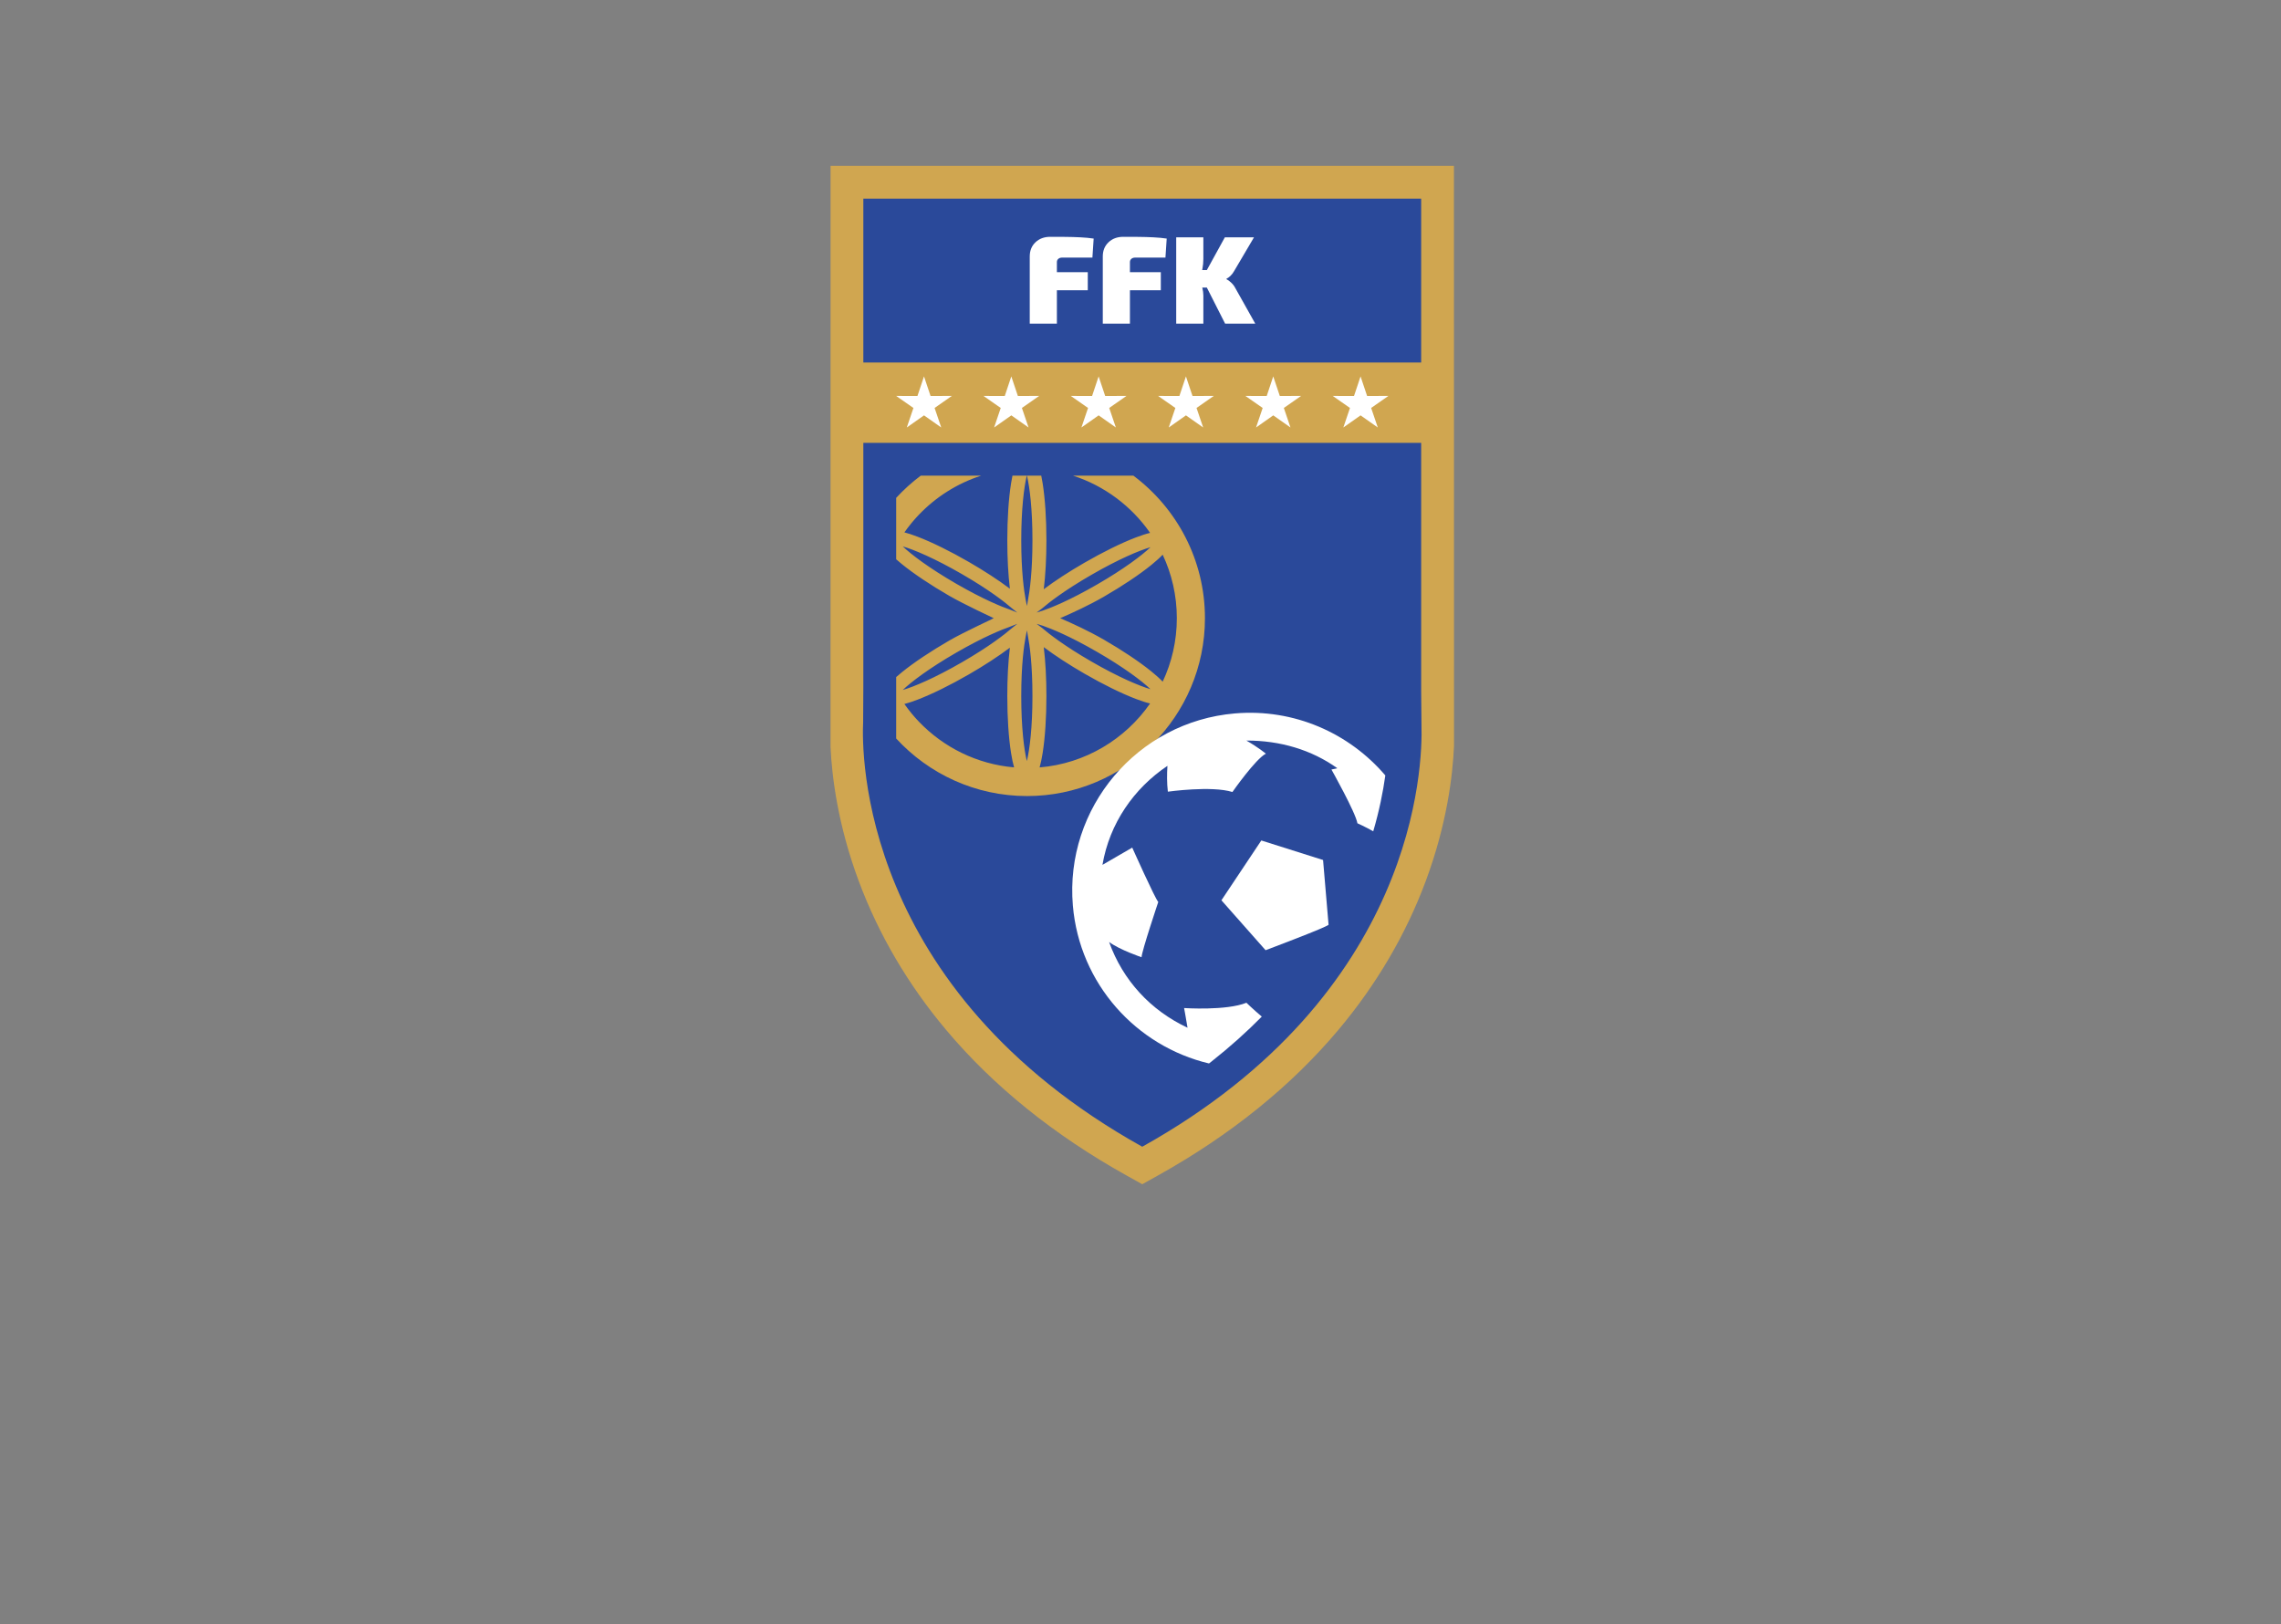 <?xml version="1.0" encoding="UTF-8" standalone="no"?>
<svg
   xmlns:dc="http://purl.org/dc/elements/1.1/"
   xmlns:cc="http://creativecommons.org/ns#"
   xmlns:rdf="http://www.w3.org/1999/02/22-rdf-syntax-ns#"
   xmlns:svg="http://www.w3.org/2000/svg"
   xmlns="http://www.w3.org/2000/svg"
   xmlns:sodipodi="http://sodipodi.sourceforge.net/DTD/sodipodi-0.dtd"
   xmlns:inkscape="http://www.inkscape.org/namespaces/inkscape"
   version="1.1"
   id="svg2"
   xml:space="preserve"
   width="1608.32"
   height="1145.197"
   viewBox="0 0 1608.32 1145.197"
   sodipodi:docname="FFK_NA_cmyk.ai"><rect x="0" y="0" width="1608.32" height="1145.197" fill="#808080" stroke="none"/><defs
     id="defs6"><clipPath
       clipPathUnits="userSpaceOnUse"
       id="clipPath18"><path
         d="M 0,858.898 H 1206.236 V 0 H 0 Z"
         id="path16" /></clipPath></defs><sodipodi:namedview
     pagecolor="#ffffff"
     bordercolor="#666666"
     borderopacity="1"
     objecttolerance="10"
     gridtolerance="10"
     guidetolerance="10"
     inkscape:pageopacity="0"
     inkscape:pageshadow="2"
     inkscape:window-width="640"
     inkscape:window-height="480"
     id="namedview4" /><g
     id="g10"
     inkscape:groupmode="layer"
     inkscape:label="FFK_NA_cmyk"
     transform="matrix(1.333,0,0,-1.333,0,1145.197)"><g
       id="g12"><g
         id="g14"
         clip-path="url(#clipPath18)"><g
           id="g20"
           transform="translate(756.395,476.745)"><path
             d="M 0,0 V 278.664 H -302.067 V 0 c -0.241,-2.95 -2.518,-36.536 14.052,-81.043 9.955,-26.74 24.699,-51.842 43.822,-74.607 23.857,-28.4 54.626,-53.213 91.454,-73.752 l 1.706,-0.952 1.705,0.952 c 36.828,20.539 67.598,45.352 91.454,73.752 19.123,22.765 33.867,47.867 43.822,74.607 C 2.519,-36.536 0.241,-2.95 0,0"
             style="fill:#2a499a;fill-opacity:1;fill-rule:nonzero;stroke:none"
             id="path22" /></g><g
           id="g24"
           transform="translate(604.195,252.523)"><path
             d="m 0,0 c -149.631,83.448 -148.401,208.902 -147.635,224.57 l 0.102,18.398 v 129.37 H 147.533 V 240.845 l 0.165,-17.865 C 148.35,201.845 145.404,81.091 0,0 M -147.533,501.51 H 0 147.533 v -86.693 h -295.066 z m 312.396,17.33 h -329.726 l -0.021,-307.38 c 0.72,-15.616 3.834,-41.148 14.941,-70.981 10.508,-28.227 26.05,-54.698 46.194,-78.677 24.94,-29.692 57.007,-55.576 95.308,-76.937 L 0,-19.842 l 8.441,4.707 c 38.301,21.361 70.367,47.245 95.308,76.937 20.143,23.979 35.685,50.45 46.194,78.677 11.233,30.173 14.29,55.941 14.964,71.506 z"
             style="fill:#d0a650;fill-opacity:1;fill-rule:nonzero;stroke:none"
             id="path26" /></g><g
           id="g28"
           transform="translate(544.051,632.988)"><path
             d="m 0,0 -9.108,6.405 -9.105,-6.409 3.505,10.328 -9.138,6.371 11.275,-0.025 3.458,10.345 3.467,-10.341 11.271,0.026 -9.133,-6.371 z"
             style="fill:#ffffff;fill-opacity:1;fill-rule:nonzero;stroke:none"
             id="path30" /></g><g
           id="g32"
           transform="translate(636.418,632.988)"><path
             d="m 0,0 -9.108,6.405 -9.105,-6.409 3.504,10.328 -9.138,6.371 11.276,-0.025 3.458,10.345 3.467,-10.341 11.271,0.026 -9.134,-6.371 z"
             style="fill:#ffffff;fill-opacity:1;fill-rule:nonzero;stroke:none"
             id="path34" /></g><g
           id="g36"
           transform="translate(497.868,632.988)"><path
             d="m 0,0 -9.109,6.405 -9.104,-6.409 3.505,10.328 -9.139,6.371 11.276,-0.025 3.458,10.345 3.467,-10.341 11.271,0.026 -9.134,-6.371 z"
             style="fill:#ffffff;fill-opacity:1;fill-rule:nonzero;stroke:none"
             id="path38" /></g><g
           id="g40"
           transform="translate(682.601,632.988)"><path
             d="m 0,0 -9.108,6.405 -9.104,-6.409 3.504,10.328 -9.138,6.371 11.276,-0.025 3.458,10.345 3.466,-10.341 11.272,0.026 -9.134,-6.371 z"
             style="fill:#ffffff;fill-opacity:1;fill-rule:nonzero;stroke:none"
             id="path42" /></g><g
           id="g44"
           transform="translate(728.784,632.988)"><path
             d="m 0,0 -9.108,6.405 -9.105,-6.409 3.505,10.328 -9.138,6.371 11.276,-0.025 3.458,10.345 3.466,-10.341 11.271,0.026 -9.133,-6.371 z"
             style="fill:#ffffff;fill-opacity:1;fill-rule:nonzero;stroke:none"
             id="path46" /></g><g
           id="g48"
           transform="translate(590.234,632.988)"><path
             d="m 0,0 -9.108,6.405 -9.105,-6.409 3.505,10.328 -9.138,6.371 11.275,-0.025 3.458,10.345 3.467,-10.341 11.271,0.026 -9.134,-6.371 z"
             style="fill:#ffffff;fill-opacity:1;fill-rule:nonzero;stroke:none"
             id="path50" /></g><g
           id="g52"
           transform="translate(580.261,549.907)"><path
             d="m 0,0 c -14.584,-8.42 -24.201,-12.252 -28.697,-13.805 l -3.246,-0.991 2.793,2.081 0.006,-0.003 c 3.57,3.083 11.693,9.48 26.183,17.845 14.284,8.248 25.224,12.868 31.253,14.626 C 23.756,15.411 14.286,8.248 0,0 m 34.743,15.786 c 4.796,-10.203 7.482,-21.585 7.482,-33.584 0,-11.999 -2.686,-23.381 -7.482,-33.584 -1.49,1.584 -3.445,3.354 -5.951,5.387 -6.357,5.155 -15.271,11.12 -25.1,16.795 -7.922,4.574 -16.412,8.487 -23.171,11.402 6.759,2.915 15.249,6.828 23.171,11.402 9.829,5.675 18.743,11.64 25.1,16.795 2.506,2.033 4.461,3.803 5.951,5.387 M -2.961,-40.723 c -14.49,8.365 -22.613,14.762 -26.183,17.845 l -0.006,-0.003 -2.793,2.081 3.246,-0.991 c 4.496,-1.553 14.113,-5.385 28.697,-13.805 14.286,-8.247 23.756,-15.411 28.292,-19.753 -6.029,1.758 -16.969,6.378 -31.253,14.626 m -27.401,-56.013 c 0.594,2.036 1.124,4.526 1.612,7.59 1.286,8.081 1.994,18.783 1.994,30.134 0,9.483 -0.484,18.41 -1.402,25.892 5.985,-4.491 13.4,-9.319 21.505,-13.999 9.83,-5.675 19.452,-10.413 27.094,-13.339 3.016,-1.155 5.524,-1.962 7.64,-2.461 -13.133,-18.883 -34.262,-31.803 -58.443,-33.817 m -6.739,3.346 c -1.492,6.099 -2.961,17.883 -2.961,34.378 0,16.629 1.46,26.839 2.347,31.512 l -0.003,0.002 0.071,0.35 c 0.068,0.351 0.133,0.672 0.192,0.953 l 0.396,1.959 0.545,-3.125 c 0.906,-4.719 2.373,-14.938 2.373,-31.651 0,-16.495 -1.468,-28.279 -2.96,-34.378 m -8.821,80.074 c -4.463,1.554 -14.059,5.392 -28.529,13.746 -14.285,8.247 -23.755,15.411 -28.291,19.753 6.029,-1.759 16.969,-6.379 31.252,-14.625 14.56,-8.406 22.685,-14.812 26.287,-17.936 l 3.028,-2.432 z m 0.719,-9.902 c -3.602,-3.124 -11.727,-9.53 -26.287,-17.935 -14.283,-8.247 -25.223,-12.867 -31.252,-14.626 4.536,4.342 14.006,11.506 28.291,19.753 14.47,8.355 24.066,12.192 28.529,13.746 l 3.747,1.494 z m -48.993,-49.325 c -0.076,0.08 -0.153,0.16 -0.229,0.24 -0.327,0.344 -0.649,0.692 -0.97,1.041 -0.197,0.216 -0.393,0.433 -0.587,0.652 -0.223,0.247 -0.444,0.496 -0.664,0.746 -0.342,0.393 -0.681,0.79 -1.016,1.19 -0.083,0.098 -0.167,0.196 -0.25,0.295 -1.379,1.662 -2.699,3.387 -3.954,5.173 -0.004,0.005 -0.008,0.011 -0.011,0.016 1.979,0.506 4.272,1.262 6.985,2.301 7.639,2.926 17.262,7.663 27.094,13.34 8.212,4.741 15.701,9.624 21.722,14.16 -0.897,-7.43 -1.37,-16.264 -1.37,-25.623 0,-11.351 0.708,-22.053 1.994,-30.134 0.486,-3.054 1.014,-5.538 1.606,-7.57 -19.722,1.698 -37.403,10.65 -50.35,24.173 M 28.081,27.323 c -2.116,-0.499 -4.624,-1.306 -7.64,-2.46 -7.642,-2.927 -17.264,-7.665 -27.094,-13.34 -8.105,-4.68 -15.52,-9.508 -21.505,-13.999 0.918,7.481 1.402,16.409 1.402,25.892 0,11.351 -0.708,22.053 -1.994,30.134 -0.236,1.478 -0.481,2.816 -0.739,4.04 h -7.565 c 1.475,-6.153 2.913,-17.853 2.913,-34.174 0,-16.713 -1.467,-26.932 -2.373,-31.651 l -0.545,-3.125 -0.396,1.959 c -0.059,0.28 -0.124,0.602 -0.192,0.953 l -0.071,0.35 0.003,0.002 c -0.887,4.673 -2.347,14.883 -2.347,31.512 0,16.321 1.438,28.021 2.914,34.174 h -7.566 c -0.257,-1.224 -0.503,-2.563 -0.738,-4.04 -1.286,-8.081 -1.994,-18.783 -1.994,-30.134 0,-9.358 0.473,-18.193 1.37,-25.623 -6.021,4.536 -13.51,9.419 -21.722,14.16 -9.832,5.677 -19.455,10.415 -27.094,13.339 -2.713,1.04 -5.006,1.795 -6.985,2.302 0.002,0.004 0.005,0.008 0.008,0.012 1.257,1.789 2.579,3.517 3.961,5.181 0.076,0.092 0.155,0.183 0.233,0.276 0.34,0.406 0.685,0.81 1.033,1.209 0.215,0.246 0.433,0.489 0.651,0.732 0.199,0.224 0.4,0.446 0.601,0.667 0.317,0.345 0.636,0.689 0.958,1.029 0.081,0.085 0.162,0.17 0.243,0.254 8.981,9.379 20.243,16.551 32.881,20.636 h -31.929 c -4.687,-3.506 -9.034,-7.441 -12.99,-11.741 V 13.357 c 0.894,-0.796 1.883,-1.634 2.985,-2.528 6.355,-5.154 15.269,-11.119 25.099,-16.795 8.105,-4.679 23.518,-11.828 23.518,-11.828 h -0.017 c 0,0 0.006,-0.003 0.008,-0.004 -0.002,-0.001 -0.008,-0.004 -0.008,-0.004 h 0.017 c 0.154,-0.066 -15.413,-7.15 -23.518,-11.828 -9.83,-5.676 -18.744,-11.641 -25.099,-16.795 -1.102,-0.894 -2.091,-1.732 -2.985,-2.529 v -32.49 c 17.208,-18.705 41.875,-30.447 69.235,-30.447 51.883,0 94.092,42.21 94.092,94.093 0,30.813 -14.888,58.214 -37.848,75.388 H -12.662 C 4.005,52.198 18.273,41.424 28.081,27.323"
             style="fill:#d0a650;fill-opacity:1;fill-rule:nonzero;stroke:none"
             id="path54" /></g><g
           id="g56"
           transform="translate(659.297,328.679)"><path
             d="m 0,0 c -10.636,-4.301 -32.967,-2.8 -32.967,-2.8 0,0 1.004,-5.382 1.817,-10.408 -19.545,9.173 -34.202,25.048 -41.489,45.347 5.737,-4.225 17.166,-8.054 17.166,-8.054 0.062,3.079 8.842,29.225 8.842,29.225 -1.783,1.951 -13.766,28.759 -13.766,28.759 l -15.757,-9.128 c 3.752,21.97 16.63,40.46 34.374,52.375 -0.273,-4.253 -0.328,-9.021 0.224,-13.659 0,0 23.181,3.263 34.151,-0.174 0,0 12.26,17.543 17.692,20.269 0,0 -3.987,3.351 -10.321,6.936 17.791,0.062 34.468,-4.865 48.12,-14.633 -0.97,-0.175 -2.003,-0.398 -3.114,-0.681 0,0 12.766,-22.698 13.739,-28.439 0,0 3.94,-1.734 8.37,-4.238 3.2,10.907 5.184,20.894 6.388,29.555 -19.028,22.313 -48.169,35.462 -79.551,32.797 -51.655,-4.386 -90.11,-49.98 -85.724,-101.635 3.521,-41.451 33.578,-74.396 72.007,-83.53 0.403,0.313 0.816,0.626 1.214,0.94 9.905,7.814 18.772,15.794 26.712,23.842 C 3.305,-3.237 0,0 0,0"
             style="fill:#ffffff;fill-opacity:1;fill-rule:nonzero;stroke:none"
             id="path58" /></g><g
           id="g60"
           transform="translate(702.745,369.983)"><path
             d="m 0,0 c -0.082,0.963 -2.905,34.212 -2.905,34.212 l -32.667,10.329 -21.095,-31.64 23.355,-26.408 c 0,0 33.394,12.543 33.312,13.507"
             style="fill:#ffffff;fill-opacity:1;fill-rule:nonzero;stroke:none"
             id="path62" /></g><g
           id="g64"
           transform="translate(563.476,733.808)"><path
             d="m 0,0 c -2.735,0.021 -5.381,0.033 -7.939,0.033 -3.176,0 -5.779,-0.959 -7.807,-2.878 -2.029,-1.919 -3.043,-4.423 -3.043,-7.509 v -35.528 h 14.356 v 17.665 h 16.342 v 9.527 H -4.433 v 5.358 c 0,0.706 0.254,1.279 0.761,1.721 0.507,0.44 1.201,0.661 2.084,0.661 h 15.945 l 0.662,10.056 c -2.074,0.309 -4.412,0.53 -7.014,0.662 C 5.402,-0.1 2.734,-0.023 0,0"
             style="fill:#ffffff;fill-opacity:1;fill-rule:nonzero;stroke:none"
             id="path66" /></g><g
           id="g68"
           transform="translate(602.114,733.808)"><path
             d="m 0,0 c -2.736,0.021 -5.383,0.033 -7.939,0.033 -3.177,0 -5.78,-0.959 -7.808,-2.878 -2.029,-1.919 -3.044,-4.423 -3.044,-7.509 v -35.528 h 14.357 v 17.665 h 16.342 v 9.527 H -4.434 v 5.358 c 0,0.706 0.254,1.279 0.762,1.721 0.506,0.44 1.201,0.661 2.084,0.661 h 15.943 l 0.662,10.056 c -2.074,0.309 -4.412,0.53 -7.014,0.662 C 5.402,-0.1 2.732,-0.023 0,0"
             style="fill:#ffffff;fill-opacity:1;fill-rule:nonzero;stroke:none"
             id="path70" /></g><g
           id="g72"
           transform="translate(648.026,687.926)"><path
             d="M 0,0 H 15.944 L 5.293,18.988 C 4.764,20.002 4.024,20.939 3.076,21.799 2.127,22.66 1.345,23.222 0.728,23.487 v 0.264 c 0.617,0.265 1.3,0.749 2.05,1.456 0.75,0.705 1.411,1.565 1.986,2.58 L 15.282,45.65 H -0.133 L -9.668,28.316 h -2.475 c 0.045,0.21 0.096,0.416 0.135,0.629 0.33,1.786 0.496,3.516 0.496,5.193 V 45.65 H -25.868 V 0 h 14.356 v 14.886 c 0,1.242 -0.191,2.635 -0.56,4.168 h 2.414 z"
             style="fill:#ffffff;fill-opacity:1;fill-rule:nonzero;stroke:none"
             id="path74" /></g></g></g></g></svg>

